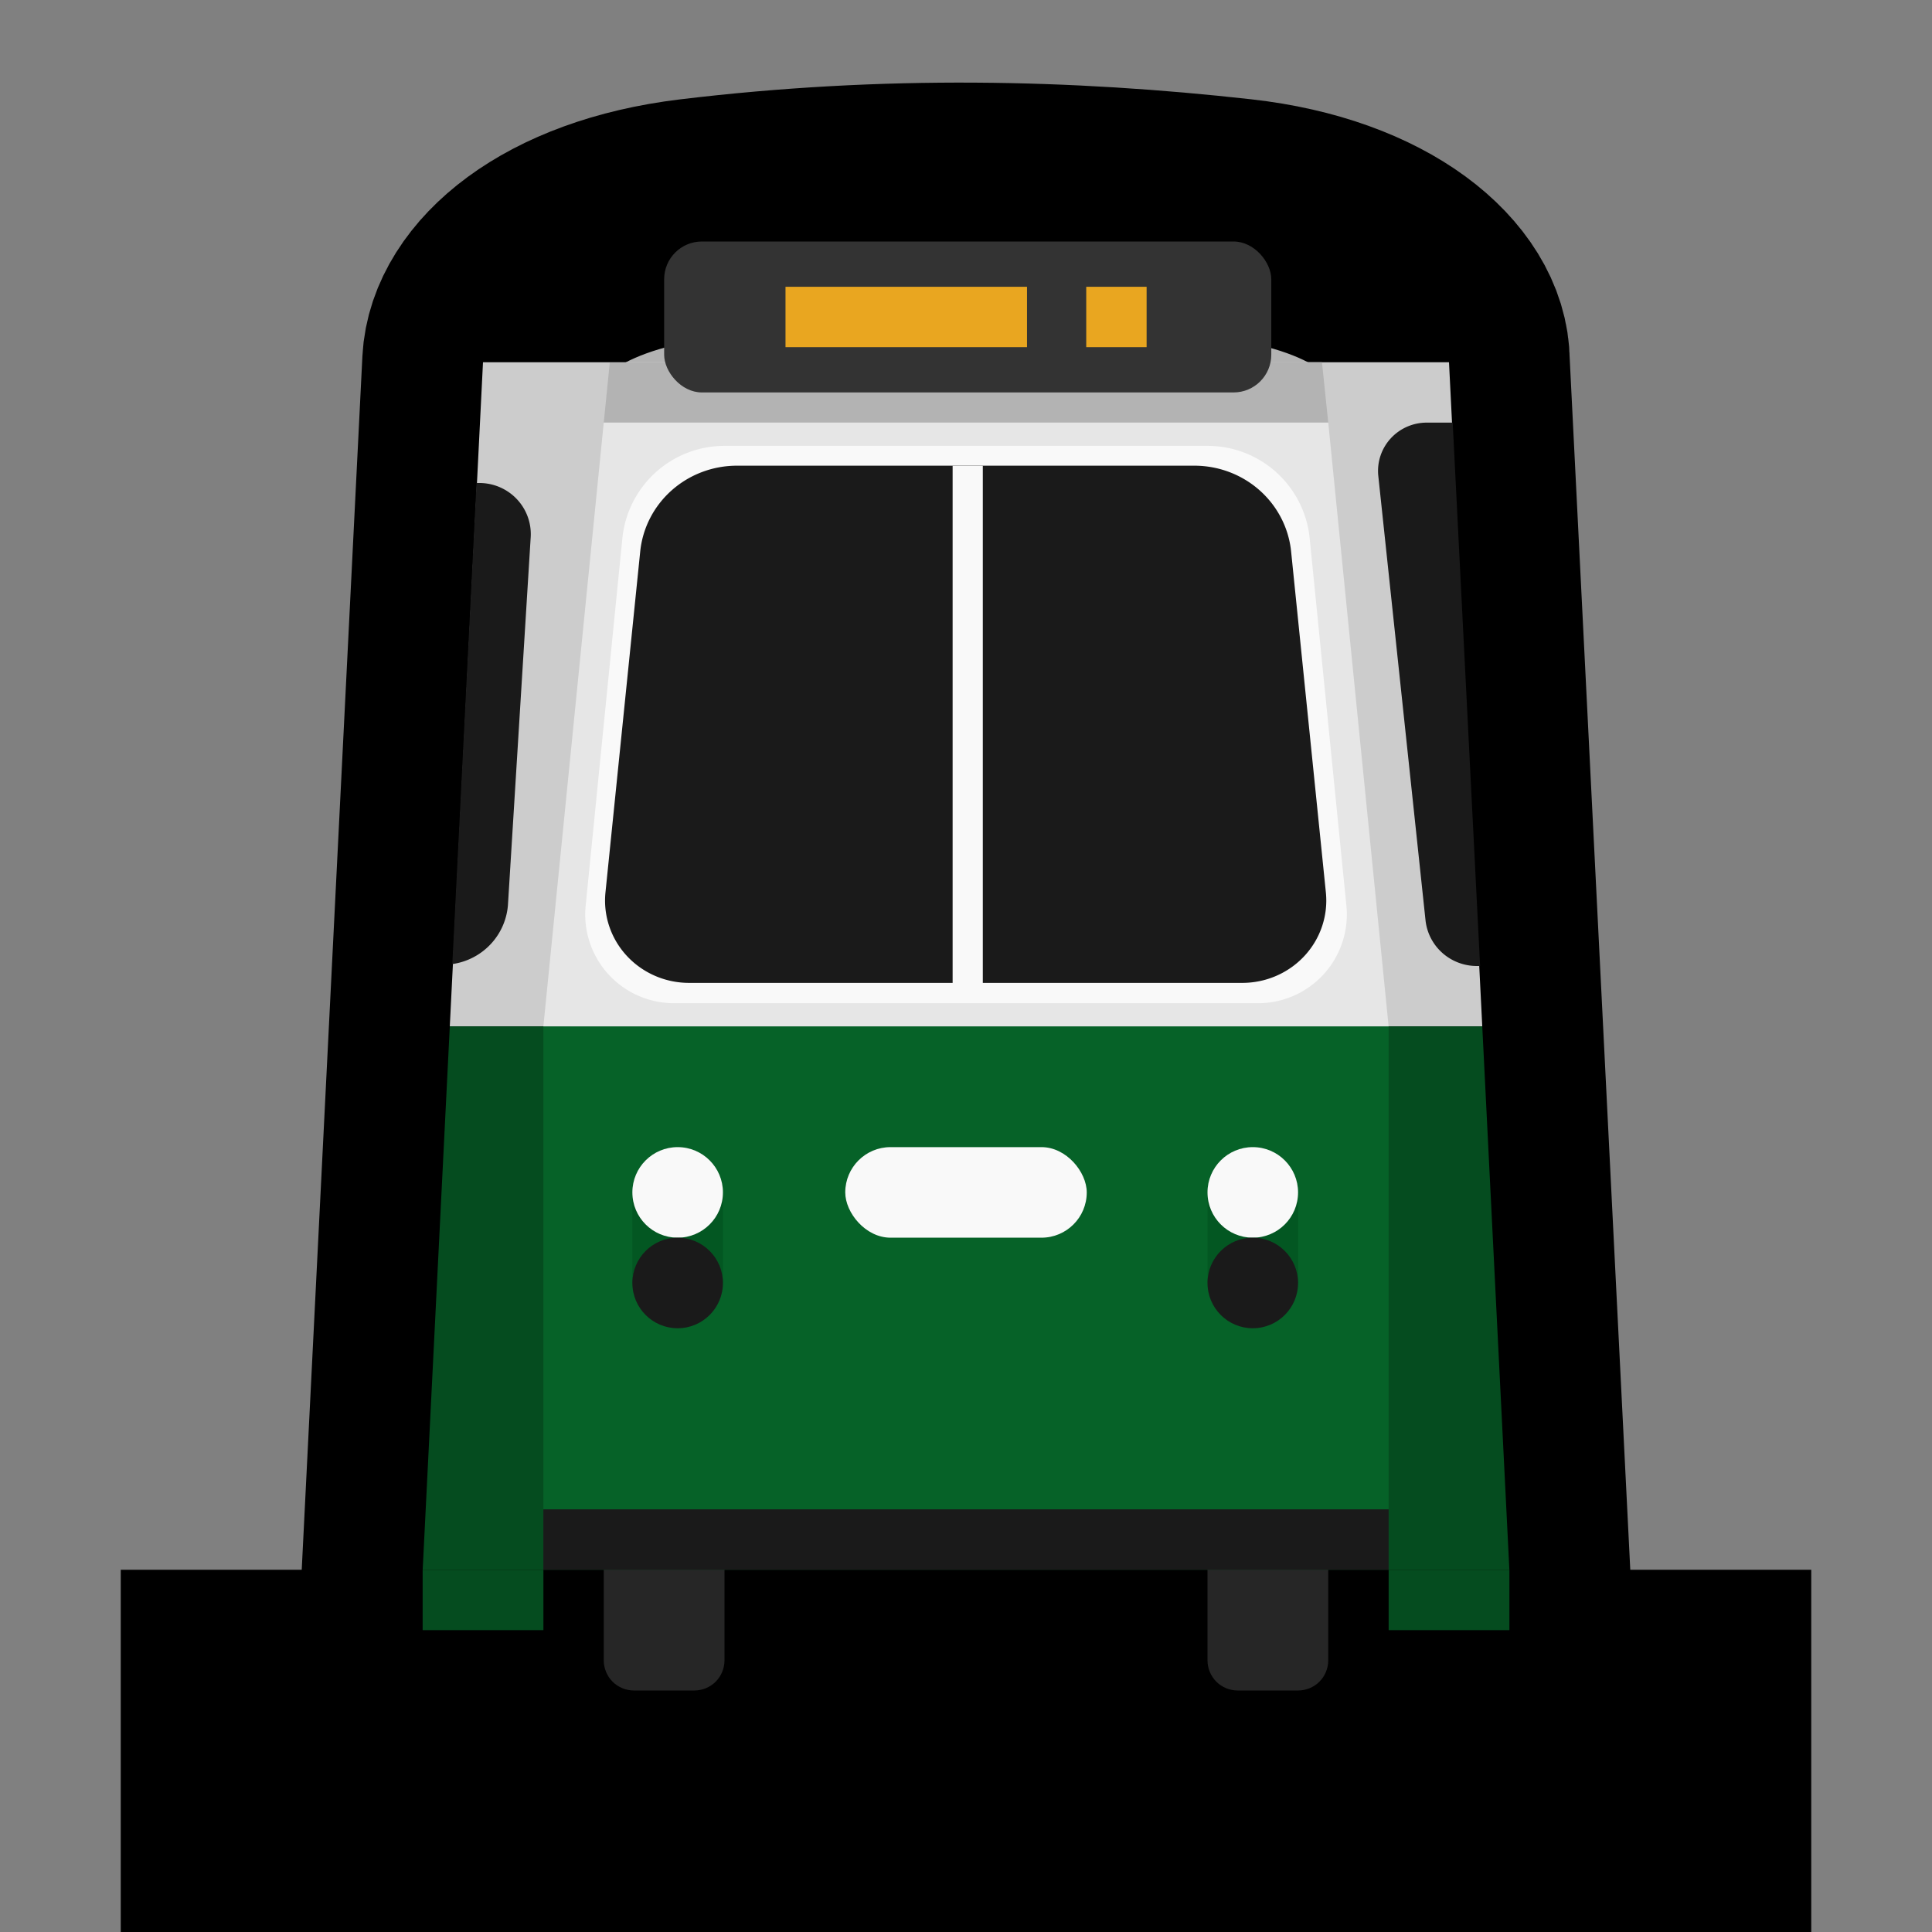 <?xml version="1.0" encoding="UTF-8" standalone="no"?>
<svg
   width="32"
   height="32"
   viewBox="0 0 32 32"
   version="1.1"
   xml:space="preserve"
   style="clip-rule:evenodd;fill-rule:evenodd;stroke-linecap:round;stroke-miterlimit:1.5"
   id="svg1584"
   sodipodi:docname="mbta_green_line.svg"
   inkscape:export-filename="../../../../../home/adryd/Documents/green_line.png"
   inkscape:export-xdpi="6144"
   inkscape:export-ydpi="6144"
   inkscape:version="1.3.2 (091e20ef0f, 2023-11-25, custom)"
   xmlns:inkscape="http://www.inkscape.org/namespaces/inkscape"
   xmlns:sodipodi="http://sodipodi.sourceforge.net/DTD/sodipodi-0.dtd"
   xmlns="http://www.w3.org/2000/svg"
   xmlns:svg="http://www.w3.org/2000/svg"><rect x="0" y="0" width="32" height="32" fill="#808080" stroke="none"/><defs
   id="defs1588"><inkscape:path-effect
     effect="fillet_chamfer"
     id="path-effect19"
     is_visible="true"
     lpeversion="1"
     nodesatellites_param="F,0,0,1,0,0.9,0,1 @ F,0,0,1,0,0,0,1 @ F,0,0,1,0,0,0,1 @ F,0,0,1,0,1.005,0,1"
     radius="0"
     unit="px"
     method="auto"
     mode="F"
     chamfer_steps="1"
     flexible="false"
     use_knot_distance="true"
     apply_no_radius="true"
     apply_with_radius="true"
     only_selected="false"
     hide_knots="false" /><inkscape:path-effect
     effect="fillet_chamfer"
     id="path-effect15"
     is_visible="true"
     lpeversion="1"
     nodesatellites_param="F,0,0,1,0,0,0,1 @ F,0,0,1,0,0,0,1 @ F,0,0,1,0,0,0,1"
     radius="0"
     unit="px"
     method="auto"
     mode="F"
     chamfer_steps="1"
     flexible="false"
     use_knot_distance="true"
     apply_no_radius="true"
     apply_with_radius="true"
     only_selected="false"
     hide_knots="false" /><inkscape:path-effect
     effect="fillet_chamfer"
     id="path-effect11"
     is_visible="true"
     lpeversion="1"
     nodesatellites_param="F,0,0,1,0,0,0,1 @ F,0,0,1,0,0,0,1 @ F,0,0,1,0,0,0,1 @ F,0,0,1,0,0,0,1"
     radius="0"
     unit="px"
     method="auto"
     mode="F"
     chamfer_steps="1"
     flexible="false"
     use_knot_distance="true"
     apply_no_radius="true"
     apply_with_radius="true"
     only_selected="false"
     hide_knots="false" /><inkscape:path-effect
     effect="fillet_chamfer"
     id="path-effect9"
     is_visible="true"
     lpeversion="1"
     nodesatellites_param="F,0,0,1,0,0,0,1 @ F,0,0,1,0,0,0,1 @ F,0,0,1,0,0,0,1 @ F,0,0,1,0,0,0,1"
     radius="0"
     unit="px"
     method="auto"
     mode="F"
     chamfer_steps="1"
     flexible="false"
     use_knot_distance="true"
     apply_no_radius="true"
     apply_with_radius="true"
     only_selected="false"
     hide_knots="false" /><inkscape:path-effect
     effect="fillet_chamfer"
     id="path-effect8"
     is_visible="true"
     lpeversion="1"
     nodesatellites_param="F,0,0,1,0,0,0,1 @ F,0,0,1,0,0,0,1 @ F,0,0,1,0,0,0,1 @ F,0,0,1,0,0,0,1"
     radius="0"
     unit="px"
     method="auto"
     mode="F"
     chamfer_steps="1"
     flexible="false"
     use_knot_distance="true"
     apply_no_radius="true"
     apply_with_radius="true"
     only_selected="false"
     hide_knots="false" /><inkscape:path-effect
     effect="fillet_chamfer"
     id="path-effect6"
     is_visible="true"
     lpeversion="1"
     nodesatellites_param="F,0,0,1,0,0,0,1 @ F,0,0,1,0,0.712,0,1 @ F,0,0,1,0,0,0,1 @ F,0,0,1,0,0,0,1"
     radius="0"
     unit="px"
     method="auto"
     mode="F"
     chamfer_steps="1"
     flexible="false"
     use_knot_distance="true"
     apply_no_radius="true"
     apply_with_radius="true"
     only_selected="false"
     hide_knots="false" /><inkscape:path-effect
     effect="fillet_chamfer"
     id="path-effect2"
     is_visible="true"
     lpeversion="1"
     nodesatellites_param="F,0,0,1,0,0,0,1 @ F,0,0,1,0,0.712,0,1 @ F,0,0,1,0,0,0,1 @ F,0,0,1,0,0,0,1"
     radius="0"
     unit="px"
     method="auto"
     mode="F"
     chamfer_steps="1"
     flexible="false"
     use_knot_distance="true"
     apply_no_radius="true"
     apply_with_radius="true"
     only_selected="false"
     hide_knots="false" /><inkscape:path-effect
     effect="fillet_chamfer"
     id="path-effect4"
     is_visible="true"
     lpeversion="1"
     nodesatellites_param="F,0,0,1,0,0,0,1 @ F,0,0,1,0,0.762,0,1 @ F,0,0,1,0,0.888,0,1 @ F,0,0,1,0,0,0,1"
     radius="0"
     unit="px"
     method="auto"
     mode="F"
     chamfer_steps="1"
     flexible="false"
     use_knot_distance="true"
     apply_no_radius="true"
     apply_with_radius="true"
     only_selected="false"
     hide_knots="false" /><inkscape:path-effect
     effect="fillet_chamfer"
     id="path-effect17"
     is_visible="true"
     lpeversion="1"
     nodesatellites_param="F,0,0,1,0,1.623,0,1 @ F,0,0,1,0,1.538,0,1 @ F,0,0,1,0,1.538,0,1 @ F,0,0,1,0,1.623,0,1"
     radius="0"
     unit="px"
     method="auto"
     mode="F"
     chamfer_steps="1"
     flexible="false"
     use_knot_distance="true"
     apply_no_radius="true"
     apply_with_radius="true"
     only_selected="false"
     hide_knots="false" /><inkscape:path-effect
     effect="fillet_chamfer"
     id="path-effect13"
     is_visible="true"
     lpeversion="1"
     nodesatellites_param="F,0,0,1,0,1.623,0,1 @ F,0,0,1,0,1.538,0,1 @ F,0,0,1,0,1.538,0,1 @ F,0,0,1,0,1.623,0,1"
     radius="0"
     unit="px"
     method="auto"
     mode="F"
     chamfer_steps="1"
     flexible="false"
     use_knot_distance="true"
     apply_no_radius="true"
     apply_with_radius="true"
     only_selected="false"
     hide_knots="false" /><inkscape:path-effect
     effect="fillet_chamfer"
     id="path-effect18"
     is_visible="true"
     lpeversion="1"
     nodesatellites_param="F,0,0,1,0,0.787,0,1 @ F,0,0,1,0,0,0,1 @ F,0,0,1,0,0,0,1 @ F,0,0,1,0,0,0,1 @ F,0,0,1,0,0.819,0,1 @ F,0,0,1,0,0.871,0,1 @ F,0,0,1,0,0,0,1 @ F,0,0,1,0,0,0,1 @ F,0,0,1,0,0.809,0,1"
     radius="0"
     unit="px"
     method="auto"
     mode="F"
     chamfer_steps="1"
     flexible="false"
     use_knot_distance="true"
     apply_no_radius="true"
     apply_with_radius="true"
     only_selected="false"
     hide_knots="false" /><inkscape:path-effect
     effect="fillet_chamfer"
     id="path-effect16"
     is_visible="true"
     lpeversion="1"
     nodesatellites_param="F,0,0,1,0,0,0,1 @ F,0,0,1,0,0,0,1 @ F,0,0,1,0,1,0,1 @ F,0,0,1,0,1,0,1 @ F,0,0,1,0,0,0,1 @ F,0,0,1,0,0,0,1"
     radius="0"
     unit="px"
     method="auto"
     mode="F"
     chamfer_steps="1"
     flexible="false"
     use_knot_distance="true"
     apply_no_radius="true"
     apply_with_radius="true"
     only_selected="false"
     hide_knots="false" /><inkscape:path-effect
     effect="fillet_chamfer"
     id="path-effect14"
     is_visible="true"
     lpeversion="1"
     nodesatellites_param="F,0,0,1,0,0.787,0,1 @ F,0,0,1,0,0,0,1 @ F,0,0,1,0,0,0,1 @ F,0,0,1,0,0,0,1 @ F,0,0,1,0,0.819,0,1 @ F,0,0,1,0,0.871,0,1 @ F,0,0,1,0,0,0,1 @ F,0,0,1,0,0,0,1 @ F,0,0,1,0,0.809,0,1"
     radius="0"
     unit="px"
     method="auto"
     mode="F"
     chamfer_steps="1"
     flexible="false"
     use_knot_distance="true"
     apply_no_radius="true"
     apply_with_radius="true"
     only_selected="false"
     hide_knots="false" /><inkscape:path-effect
     effect="fillet_chamfer"
     id="path-effect12"
     is_visible="true"
     lpeversion="1"
     nodesatellites_param="F,0,0,1,0,0.787,0,1 @ F,0,0,1,0,0,0,1 @ F,0,0,1,0,0,0,1 @ F,0,0,1,0,0,0,1 @ F,0,0,1,0,0.819,0,1 @ F,0,0,1,0,0.871,0,1 @ F,0,0,1,0,0,0,1 @ F,0,0,1,0,0,0,1 @ F,0,0,1,0,0.809,0,1"
     radius="0"
     unit="px"
     method="auto"
     mode="F"
     chamfer_steps="1"
     flexible="false"
     use_knot_distance="true"
     apply_no_radius="true"
     apply_with_radius="true"
     only_selected="false"
     hide_knots="false" /><inkscape:path-effect
     effect="fillet_chamfer"
     id="path-effect10"
     is_visible="true"
     lpeversion="1"
     nodesatellites_param="F,0,0,1,0,0.787,0,1 @ F,0,0,1,0,0,0,1 @ F,0,0,1,0,0,0,1 @ F,0,0,1,0,0,0,1 @ F,0,0,1,0,0.819,0,1 @ F,0,0,1,0,0,0,1 @ F,0,0,1,0,0,0,1 @ F,0,0,1,0,0,0,1 @ F,0,0,1,0,0,0,1"
     radius="0"
     unit="px"
     method="auto"
     mode="F"
     chamfer_steps="1"
     flexible="false"
     use_knot_distance="true"
     apply_no_radius="true"
     apply_with_radius="true"
     only_selected="false"
     hide_knots="false" /><inkscape:path-effect
     effect="fillet_chamfer"
     id="path-effect7"
     is_visible="true"
     lpeversion="1"
     nodesatellites_param="F,0,0,1,0,0.787,0,1 @ F,0,0,1,0,0,0,1 @ F,0,0,1,0,0,0,1 @ F,0,0,1,0,0,0,1 @ F,0,0,1,0,0.819,0,1 @ F,0,0,1,0,0,0,1 @ F,0,0,1,0,0,0,1 @ F,0,0,1,0,0,0,1 @ F,0,0,1,0,0,0,1"
     radius="0"
     unit="px"
     method="auto"
     mode="F"
     chamfer_steps="1"
     flexible="false"
     use_knot_distance="true"
     apply_no_radius="true"
     apply_with_radius="true"
     only_selected="false"
     hide_knots="false" /><inkscape:path-effect
     effect="fillet_chamfer"
     id="path-effect5"
     is_visible="true"
     lpeversion="1"
     nodesatellites_param="F,0,0,1,0,0.787,0,1 @ F,0,0,1,0,0,0,1 @ F,0,0,1,0,0,0,1 @ F,0,0,1,0,0,0,1 @ F,0,0,1,0,0.819,0,1 @ F,0,0,1,0,0.871,0,1 @ F,0,0,1,0,0,0,1 @ F,0,0,1,0,0,0,1 @ F,0,0,1,0,0.809,0,1"
     radius="0"
     unit="px"
     method="auto"
     mode="F"
     chamfer_steps="1"
     flexible="false"
     use_knot_distance="true"
     apply_no_radius="true"
     apply_with_radius="true"
     only_selected="false"
     hide_knots="false" /><inkscape:path-effect
     effect="fillet_chamfer"
     id="path-effect3"
     is_visible="true"
     lpeversion="1"
     nodesatellites_param="F,0,0,1,0,0,0,1 @ F,0,0,1,0,1,0,1 @ F,0,0,1,0,1,0,1 @ F,0,0,1,0,0,0,1"
     radius="0"
     unit="px"
     method="auto"
     mode="F"
     chamfer_steps="1"
     flexible="false"
     use_knot_distance="true"
     apply_no_radius="true"
     apply_with_radius="true"
     only_selected="false"
     hide_knots="false" /><inkscape:path-effect
     effect="fillet_chamfer"
     id="path-effect1"
     is_visible="true"
     lpeversion="1"
     nodesatellites_param="F,0,0,1,0,0,0,1 @ F,0,0,1,0,0,0,1 @ F,0,0,1,0,1,0,1 @ F,0,0,1,0,1,0,1 @ F,0,0,1,0,0,0,1 @ F,0,0,1,0,0,0,1"
     radius="0"
     unit="px"
     method="auto"
     mode="F"
     chamfer_steps="1"
     flexible="false"
     use_knot_distance="true"
     apply_no_radius="true"
     apply_with_radius="true"
     only_selected="false"
     hide_knots="false" /><inkscape:path-effect
     effect="fillet_chamfer"
     id="path-effect5-7"
     is_visible="true"
     lpeversion="1"
     nodesatellites_param="F,0,0,1,0,0.787,0,1 @ F,0,0,1,0,0,0,1 @ F,0,0,1,0,0,0,1 @ F,0,0,1,0,0,0,1 @ F,0,0,1,0,0.819,0,1 @ F,0,0,1,0,0.871,0,1 @ F,0,0,1,0,0,0,1 @ F,0,0,1,0,0,0,1 @ F,0,0,1,0,0.809,0,1"
     radius="0"
     unit="px"
     method="auto"
     mode="F"
     chamfer_steps="1"
     flexible="false"
     use_knot_distance="true"
     apply_no_radius="true"
     apply_with_radius="true"
     only_selected="false"
     hide_knots="false" /><clipPath
     clipPathUnits="userSpaceOnUse"
     id="clipPath35"><g
       inkscape:label="Clip"
       id="use35"><path
         style="clip-rule:evenodd;fill:#b3b3b3;fill-opacity:1;fill-rule:evenodd;stroke:none;stroke-width:4;stroke-linecap:square;stroke-miterlimit:1.5;stroke-dasharray:none;stroke-opacity:1;paint-order:markers stroke fill"
         d="m 7,25 v 0 L 8,5 c 0.05,-0.999 1.266,-2.098 3.5,-2.368 3.199,-0.386 6.163,-0.316 9,0 C 22.736,2.881 24,4 24,5 l 1,20 v 0 z"
         id="path29"
         sodipodi:nodetypes="ccssssccc" /></g></clipPath></defs><sodipodi:namedview
   id="namedview1586"
   pagecolor="#ffffff"
   bordercolor="#000000"
   borderopacity="0.25"
   inkscape:showpageshadow="2"
   inkscape:pageopacity="0.0"
   inkscape:pagecheckerboard="0"
   inkscape:deskcolor="#d1d1d1"
   showgrid="false"
   inkscape:zoom="11.40469"
   inkscape:cx="6.7954498"
   inkscape:cy="13.678583"
   inkscape:window-width="1920"
   inkscape:window-height="1012"
   inkscape:window-x="0"
   inkscape:window-y="32"
   inkscape:window-maximized="1"
   inkscape:current-layer="g1582"><inkscape:grid
     type="xygrid"
     id="grid2657"
     originx="0"
     originy="0"
     spacingy="1"
     spacingx="1"
     units="px"
     visible="false" /></sodipodi:namedview>


    <g
   id="g1582">
        <clipPath
   id="_clip1">
            <rect
   x="0"
   y="0"
   width="32"
   height="32"
   id="rect1513" />
        </clipPath>
        
    <rect
   style="clip-rule:evenodd;display:inline;fill:#777777;fill-opacity:1;fill-rule:evenodd;stroke:#000000;stroke-width:4;stroke-linecap:butt;stroke-linejoin:miter;stroke-miterlimit:1.5;stroke-dasharray:none;stroke-opacity:1;paint-order:markers stroke fill"
   id="rect4044"
   width="24"
   height="2"
   x="4"
   y="28"
   ry="0"
   rx="0"
   inkscape:label="floor" /><path
   style="clip-rule:evenodd;display:inline;fill:#b3b3b3;fill-opacity:1;fill-rule:evenodd;stroke:#000000;stroke-width:4;stroke-linecap:square;stroke-miterlimit:1.5;stroke-dasharray:none;stroke-opacity:1;paint-order:markers stroke fill"
   d="m 7,26 1,-20 c 0.05,-0.999 1.266,-2.098 3.5,-2.368 3.199,-0.386 6.163,-0.316 9,0 2.236,0.249 3.5,1.368 3.5,2.368 l 1,20 z"
   id="path35"
   sodipodi:nodetypes="csssscc" /><g
   id="g18"
   inkscape:label="wheel"
   style="clip-rule:evenodd;fill-rule:evenodd;stroke-linecap:round;stroke-miterlimit:1.5"><path
     d="m 12,25 h -2 v 2.5 c 0,0.133 0.053,0.26 0.146,0.354 C 10.24,27.947 10.367,28 10.5,28 h 1 c 0.133,0 0.26,-0.053 0.354,-0.146 C 11.947,27.76 12,27.633 12,27.5 Z"
     style="clip-rule:evenodd;fill:#262626;fill-rule:evenodd;stroke-linecap:round;stroke-miterlimit:1.5"
     id="path1570" /><path
     d="m 22,25 h -2 v 2.5 c 0,0.133 0.053,0.26 0.146,0.354 C 20.24,27.947 20.367,28 20.5,28 h 1 c 0.133,0 0.26,-0.053 0.354,-0.146 C 21.947,27.76 22,27.633 22,27.5 Z"
     style="clip-rule:evenodd;fill:#262626;fill-rule:evenodd;stroke-linecap:round;stroke-miterlimit:1.5"
     id="path1574" /></g><path
   d="M 24,6 H 8 L 7.45,17 H 24.551 Z"
   style="display:inline;opacity:1;fill:#cccccc;stroke-width:4;stroke-linecap:square;paint-order:markers stroke fill"
   id="path26" /><path
   d="M 24.551,17 H 7.45 l -0.449,9 H 25 Z"
   style="display:inline;opacity:1;fill:#054c1f;stroke-width:4.313;stroke-linecap:square;paint-order:markers stroke fill"
   id="path28" /><rect
   style="opacity:1;fill:#066228;fill-opacity:1;stroke-width:4.151;stroke-linecap:square;paint-order:markers stroke fill"
   id="rect28"
   width="14"
   height="8"
   x="9"
   y="17" /><rect
   style="clip-rule:evenodd;display:inline;fill:#f9f9f9;fill-opacity:1;fill-rule:evenodd;stroke:none;stroke-width:5.045;stroke-linecap:square;stroke-miterlimit:1.5;paint-order:markers stroke fill"
   id="rect3"
   width="4"
   height="1.5"
   x="14"
   y="19"
   ry="0.75" /><path
   id="rect22"
   style="clip-rule:evenodd;display:inline;opacity:1;fill:#b3b3b3;fill-rule:evenodd;stroke-width:4;stroke-linecap:square;stroke-miterlimit:1.5;paint-order:markers stroke fill"
   d="m 10.1,6.004 11.796,-0.004 0.104,1 h -12 z"
   sodipodi:nodetypes="ccccc" /><g
   id="g29"
   transform="translate(4.9843945e-4,1)"><rect
     style="clip-rule:evenodd;display:inline;fill:#054c1f;fill-opacity:1;fill-rule:evenodd;stroke:none;stroke-width:4.899;stroke-linecap:square;stroke-miterlimit:1.5;stroke-dasharray:none;stroke-opacity:1;paint-order:markers stroke fill"
     id="rect11"
     width="2"
     height="1"
     x="7"
     y="25" /><rect
     style="clip-rule:evenodd;display:inline;fill:#054c1f;fill-opacity:1;fill-rule:evenodd;stroke:none;stroke-width:6;stroke-linecap:square;stroke-miterlimit:1.5;stroke-dasharray:none;stroke-opacity:1;paint-order:markers stroke fill"
     id="rect12"
     width="2"
     height="1"
     x="23"
     y="25" /></g><rect
   style="clip-rule:evenodd;display:none;fill:#aa3535;fill-opacity:1;fill-rule:evenodd;stroke-width:6.425;stroke-linecap:square;stroke-miterlimit:1.5;stroke-dasharray:6.425, 38.551;stroke-opacity:0.291;paint-order:stroke markers fill"
   id="rect2"
   width="6"
   height="6"
   x="13"
   y="17" /><rect
   style="clip-rule:evenodd;display:inline;fill:#1a1a1a;fill-opacity:1;fill-rule:evenodd;stroke-width:5.207;stroke-linecap:square;stroke-miterlimit:1.5;paint-order:markers stroke fill"
   id="rect4"
   width="14"
   height="1"
   x="-23"
   y="25"
   transform="scale(-1,1)" /><path
   style="clip-rule:evenodd;display:inline;fill:#e6e6e6;fill-opacity:1;fill-rule:evenodd;stroke:none;stroke-width:6;stroke-linecap:square;stroke-miterlimit:1.5;stroke-dasharray:none;stroke-opacity:1;paint-order:markers stroke fill"
   d="M 9,17 10,7 h 12 l 1,10 z"
   id="path10" /><path
   style="clip-rule:evenodd;display:inline;fill:#f9f9f9;fill-opacity:1;fill-rule:evenodd;stroke:none;stroke-width:5.538;stroke-linecap:square;stroke-miterlimit:1.5;stroke-dasharray:none;stroke-opacity:1;paint-order:markers stroke fill"
   d="M 9.7,14.001 10.308,7.915 A 1.7,1.7 137.855 0 1 12,6.385 l 8,0 a 1.7,1.7 42.145 0 1 1.692,1.531 l 0.608,6.085 a 1.469,1.469 132.145 0 1 -1.462,1.615 H 11.161 A 1.469,1.469 47.855 0 1 9.7,14.001 Z"
   id="path10-6"
   inkscape:path-effect="#path-effect13"
   inkscape:original-d="M 9.5384618,15.615384 10.461538,6.3846155 h 11.076924 l 0.923076,9.2307685 z"
   transform="translate(4.9843945e-4,1)" /><g
   id="g11"
   transform="translate(0.474,0.75)"
   style="clip-rule:evenodd;display:inline;fill-rule:evenodd;stroke-linecap:round;stroke-miterlimit:1.5"><rect
     style="clip-rule:evenodd;fill:#035722;fill-opacity:1;fill-rule:evenodd;stroke-width:6;stroke-linecap:square;stroke-miterlimit:1.5;paint-order:markers stroke fill"
     id="rect7"
     width="1.5"
     height="1.5"
     x="10"
     y="19" /><circle
     style="fill:#f9f9f9;fill-opacity:1;stroke-width:6;stroke-linecap:square;paint-order:markers stroke fill"
     id="path5"
     cx="10.75"
     cy="19"
     r="0.75" /><circle
     style="fill:#1a1a1a;fill-opacity:1;stroke-width:6;stroke-linecap:square;paint-order:markers stroke fill"
     id="path6"
     cx="10.75"
     cy="20.5"
     r="0.75" /></g><g
   id="g11-6"
   style="clip-rule:evenodd;display:inline;fill-rule:evenodd;stroke-linecap:round;stroke-miterlimit:1.5"
   transform="translate(10,0.75)"><rect
     style="clip-rule:evenodd;fill:#035722;fill-opacity:1;fill-rule:evenodd;stroke-width:6;stroke-linecap:square;stroke-miterlimit:1.5;paint-order:markers stroke fill"
     id="rect7-3"
     width="1.5"
     height="1.5"
     x="10"
     y="19" /><circle
     style="fill:#f9f9f9;fill-opacity:1;stroke-width:6;stroke-linecap:square;paint-order:markers stroke fill"
     id="path5-2"
     cx="10.75"
     cy="19"
     r="0.75" /><circle
     style="fill:#1a1a1a;fill-opacity:1;stroke-width:6;stroke-linecap:square;paint-order:markers stroke fill"
     id="path6-0"
     cx="10.75"
     cy="20.5"
     r="0.75" /></g><g
   id="g28"
   inkscape:label="window"
   style="clip-rule:evenodd;display:inline;fill-rule:evenodd;stroke-linecap:round;stroke-miterlimit:1.5"
   transform="translate(4.9843945e-4,1)"><path
     style="clip-rule:evenodd;fill:#1a1a1a;fill-opacity:1;fill-rule:evenodd;stroke:none;stroke-width:5.538;stroke-linecap:square;stroke-miterlimit:1.5;stroke-dasharray:none;stroke-opacity:1;paint-order:markers stroke fill"
     d="M 9.7,14.001 10.308,7.915 A 1.7,1.7 137.855 0 1 12,6.385 l 8,0 a 1.7,1.7 42.145 0 1 1.692,1.531 l 0.608,6.085 a 1.469,1.469 132.145 0 1 -1.462,1.615 H 11.161 A 1.469,1.469 47.855 0 1 9.7,14.001 Z"
     id="path13"
     inkscape:path-effect="#path-effect17"
     inkscape:original-d="M 9.5384618,15.615384 10.461538,6.3846155 h 11.076924 l 0.923076,9.2307685 z"
     transform="matrix(0.947,0,0,0.928,0.842,0.788)" /><rect
     style="fill:#f9f9f9;fill-opacity:1;stroke:none;stroke-width:6.895;stroke-linecap:square;stroke-dasharray:none;stroke-opacity:1;paint-order:markers stroke fill"
     id="rect17"
     width="0.5"
     height="8.57"
     x="15.778"
     y="6.715" /></g><path
   d="m 24.061,7 h -0.431 a 0.806,0.8 0 0 0 -0.801,0.883 l 0.782,7.359 a 0.854,0.847 0 0 0 0.849,0.758 h 0.055 z"
   style="clip-rule:evenodd;display:inline;fill:#1a1a1a;fill-rule:evenodd;stroke-width:6.025;stroke-linecap:square;stroke-miterlimit:1.5;paint-order:markers stroke fill"
   id="path22" /><path
   d="M 7.492,15.968 A 1.077,1.071 0 0 0 8.413,14.992 L 8.79,8.898 A 0.852,0.847 0 0 0 7.94,8 h -0.047 z"
   style="clip-rule:evenodd;display:inline;opacity:1;fill:#1a1a1a;fill-rule:evenodd;stroke-width:4.011;stroke-linecap:square;stroke-miterlimit:1.5;paint-order:markers stroke fill"
   id="path24" /><g
   id="g1"
   style="clip-rule:evenodd;display:inline;fill-rule:evenodd;stroke-linecap:round;stroke-miterlimit:1.5"
   transform="translate(4.9843945e-4,1)"
   inkscape:export-filename="../../../../../home/adryd/Documents/green_line.png"
   inkscape:export-xdpi="6144"
   inkscape:export-ydpi="6144"><rect
     style="clip-rule:evenodd;fill:#333333;fill-opacity:1;fill-rule:evenodd;stroke:none;stroke-width:7.521;stroke-linecap:square;stroke-miterlimit:1.5;stroke-dasharray:none;stroke-opacity:1;paint-order:markers stroke fill"
     id="rect18"
     width="10.056"
     height="2.5"
     x="11"
     y="3"
     ry="0.625" /><rect
     x="13.01"
     y="3.75"
     width="4"
     height="1"
     style="clip-rule:evenodd;fill:#e9a620;fill-rule:evenodd;stroke-width:0.816;stroke-linecap:round;stroke-miterlimit:1.5"
     id="rect1554" /><rect
     x="17.991"
     y="3.75"
     width="1"
     height="1"
     style="clip-rule:evenodd;fill:#e9a620;fill-rule:evenodd;stroke-linecap:round;stroke-miterlimit:1.5"
     id="rect1558" /></g></g>
</svg>
